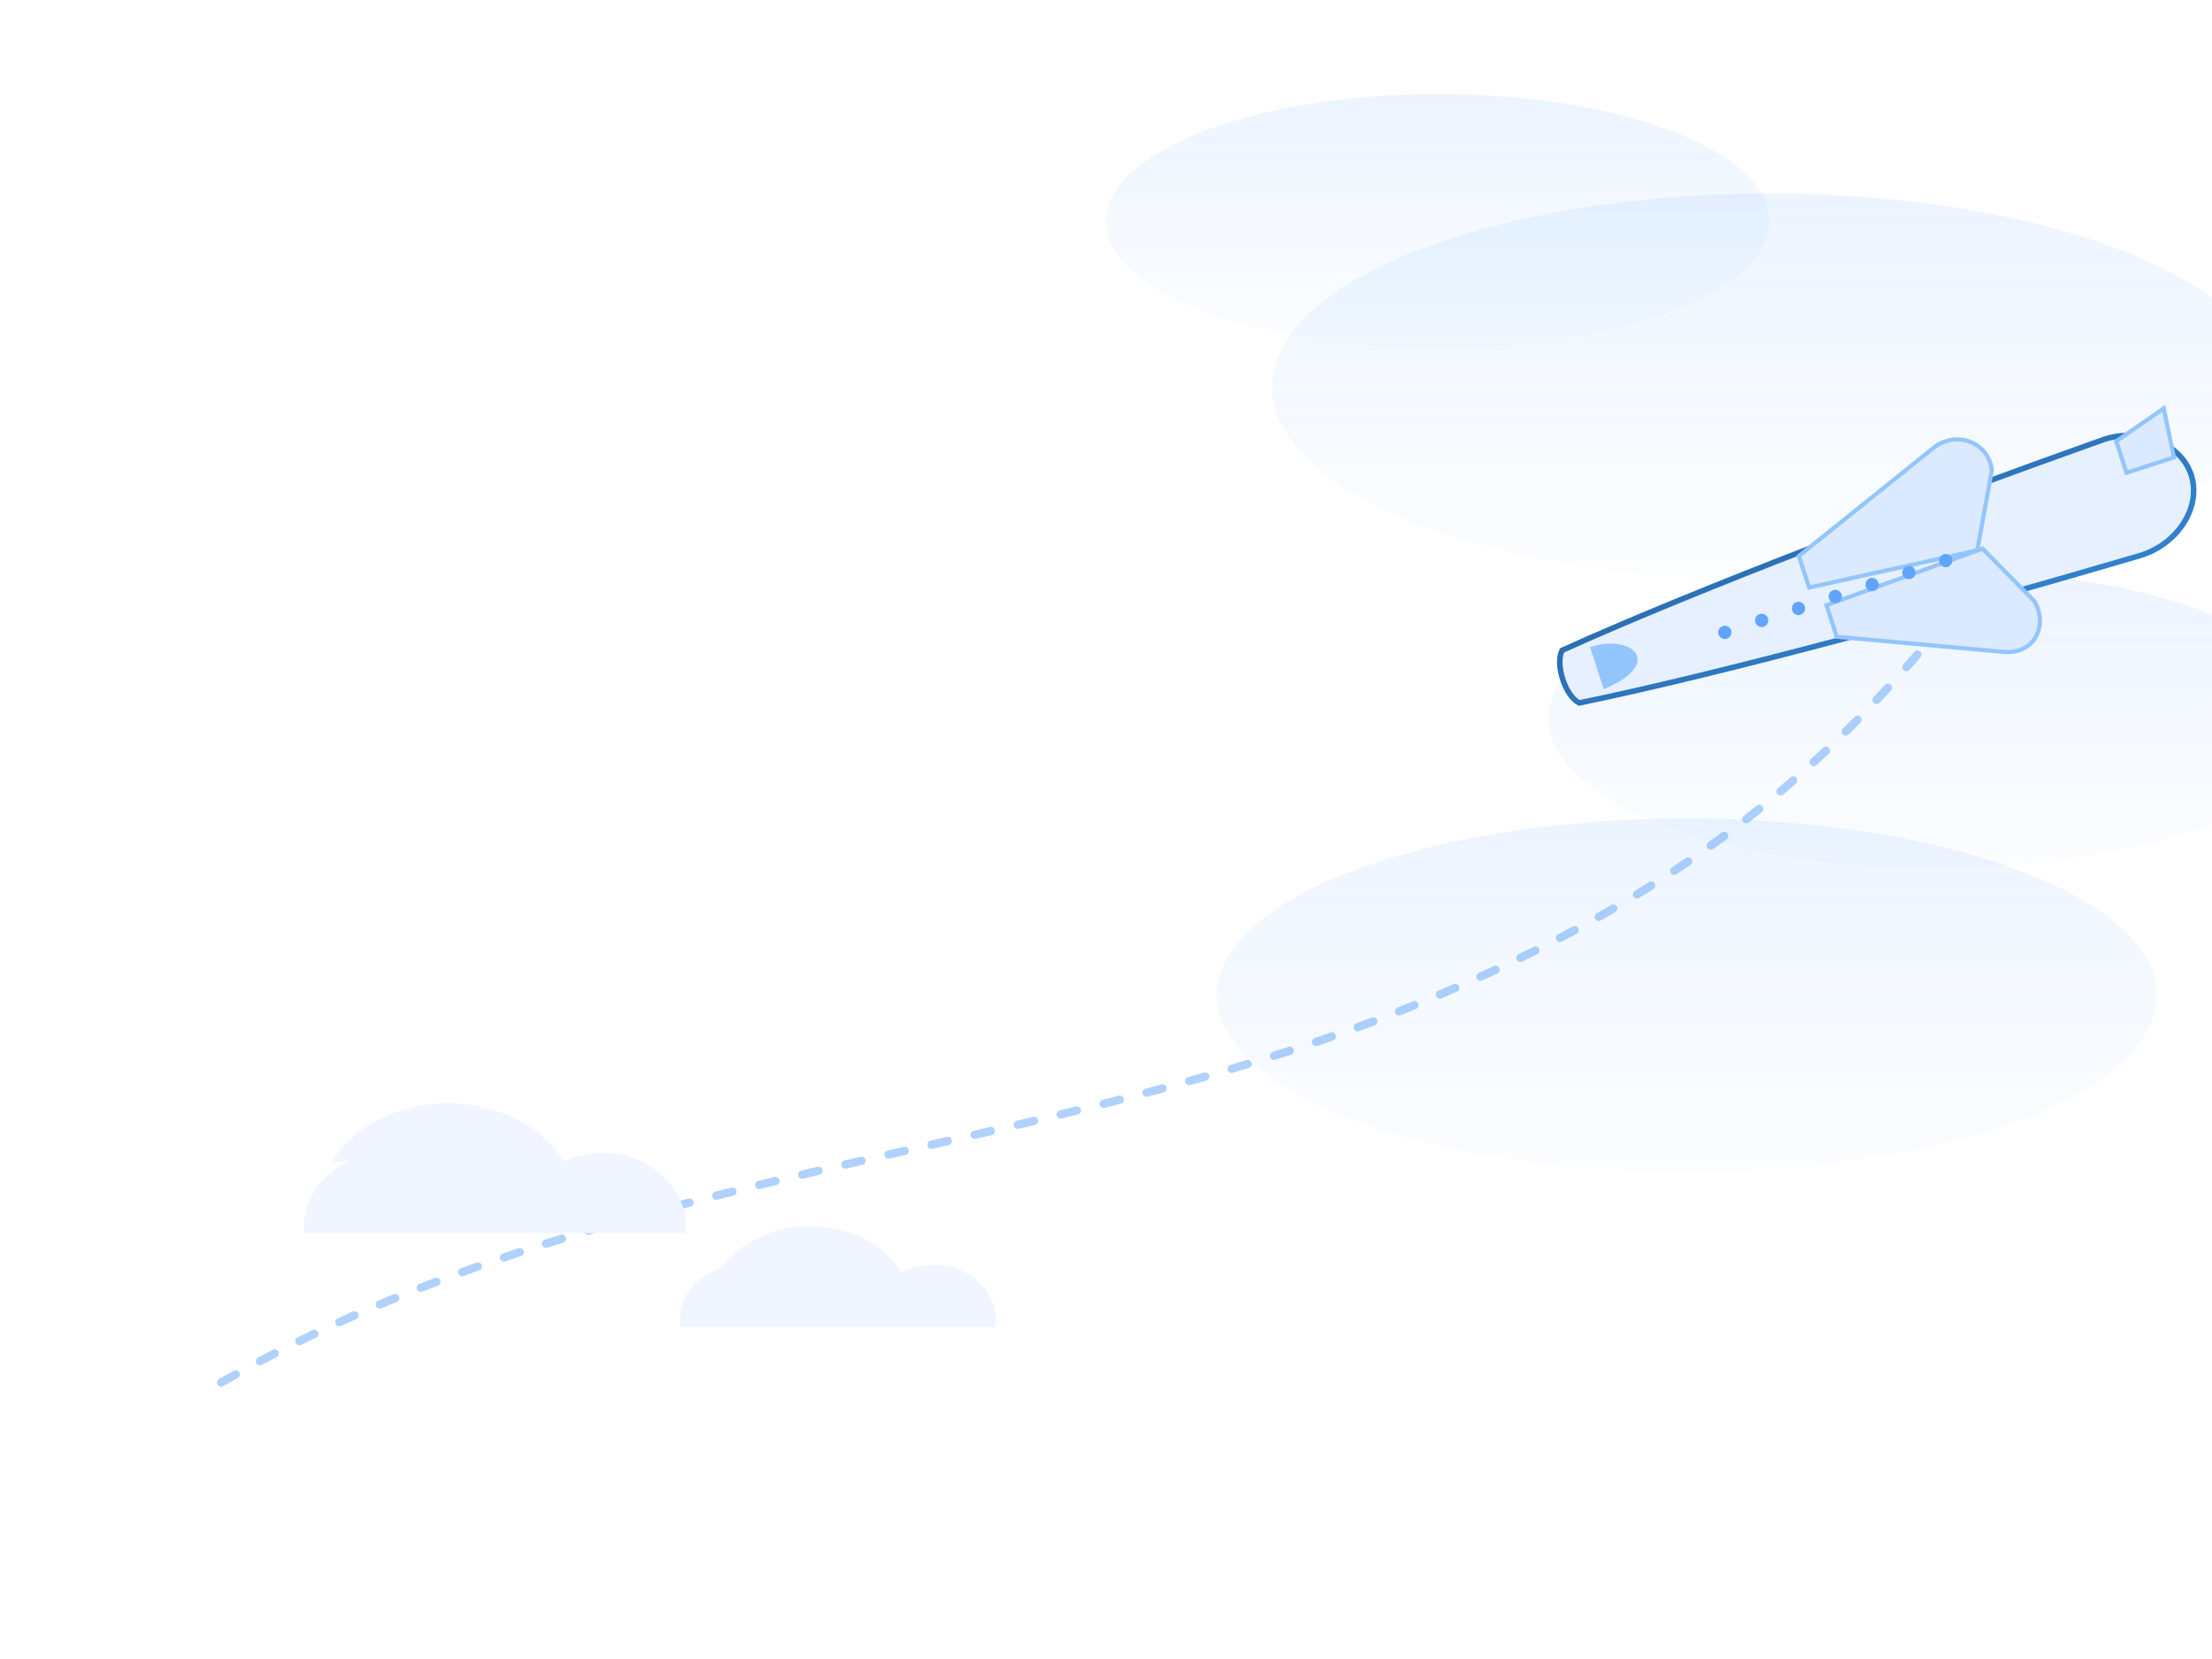 <svg width="800" height="600" viewBox="0 0 800 600" fill="none" xmlns="http://www.w3.org/2000/svg" role="img" aria-label="Flight illustration">
  <defs>
    <linearGradient id="g1" x1="0" y1="0" x2="0" y2="1">
      <stop offset="0%" stop-color="#6AA9FF" stop-opacity="0.18"/>
      <stop offset="100%" stop-color="#8EC5FF" stop-opacity="0.05"/>
    </linearGradient>
    <linearGradient id="planeStroke" x1="0" y1="0" x2="1" y2="1">
      <stop offset="0%" stop-color="#2B6CB0"/>
      <stop offset="100%" stop-color="#3182CE"/>
    </linearGradient>
    <filter id="shadow" x="-50%" y="-50%" width="200%" height="200%" color-interpolation-filters="sRGB">
      <feDropShadow dx="0" dy="8" stdDeviation="12" flood-color="#1E3A8A" flood-opacity="0.12"/>
    </filter>
  </defs>

  <!-- Soft sky shapes -->
  <g opacity="0.7">
    <ellipse cx="640" cy="140" rx="180" ry="70" fill="url(#g1)"/>
    <ellipse cx="520" cy="80" rx="120" ry="46" fill="url(#g1)"/>
    <ellipse cx="700" cy="260" rx="140" ry="54" fill="url(#g1)"/>
    <ellipse cx="610" cy="360" rx="170" ry="64" fill="url(#g1)"/>
  </g>

  <!-- Flight path dashed curve -->
  <path d="M80 500 C 220 420, 380 420, 520 360 C 650 305, 690 240, 740 180" stroke="#60A5FA" stroke-opacity="0.5" stroke-width="3" stroke-linecap="round" stroke-dasharray="6 10" fill="none"/>

  <!-- Airplane -->
  <g filter="url(#shadow)">
    <g transform="translate(560 220) rotate(-18)">
      <!-- body -->
      <path d="M0 16 C 54 10, 138 6, 210 4 C 224 4, 236 14, 236 26 C 236 38, 224 48, 210 48 C 138 46, 54 42, 0 36 C -4 32, -4 20, 0 16 Z" fill="#E6F0FF" stroke="url(#planeStroke)" stroke-width="2"/>
      <!-- cockpit -->
      <path d="M10 18 C 26 18, 34 32, 10 34" fill="#93C5FD"/>
      <!-- wings -->
      <path d="M92 10 L150 -12 C160 -16 170 -8 168 2 L154 28 L92 22 Z" fill="#DBEAFE" stroke="#93C5FD" stroke-width="1.5"/>
      <path d="M96 42 L152 66 C162 70 170 62 168 52 L156 28 L96 30 Z" fill="#DBEAFE" stroke="#93C5FD" stroke-width="1.5"/>
      <!-- tail -->
      <path d="M214 6 L234 0 L232 18 L214 18 Z" fill="#DBEAFE" stroke="#93C5FD" stroke-width="1.5"/>
      <!-- windows -->
      <g fill="#60A5FA">
        <circle cx="58" cy="28" r="2.4"/>
        <circle cx="72" cy="28" r="2.4"/>
        <circle cx="86" cy="28" r="2.4"/>
        <circle cx="100" cy="28" r="2.4"/>
        <circle cx="114" cy="28" r="2.4"/>
        <circle cx="128" cy="28" r="2.4"/>
        <circle cx="142" cy="28" r="2.4"/>
      </g>
    </g>
  </g>

  <!-- Small clouds -->
  <g fill="#F1F5FF">
    <path d="M120 420c18-28 66-28 84 0 22-10 46 6 44 26H110c-2-20 22-36 44-26z"/>
    <path d="M260 460c14-22 52-22 66 0 18-8 36 4 34 20H246c-2-16 16-28 34-20z"/>
  </g>
</svg>

